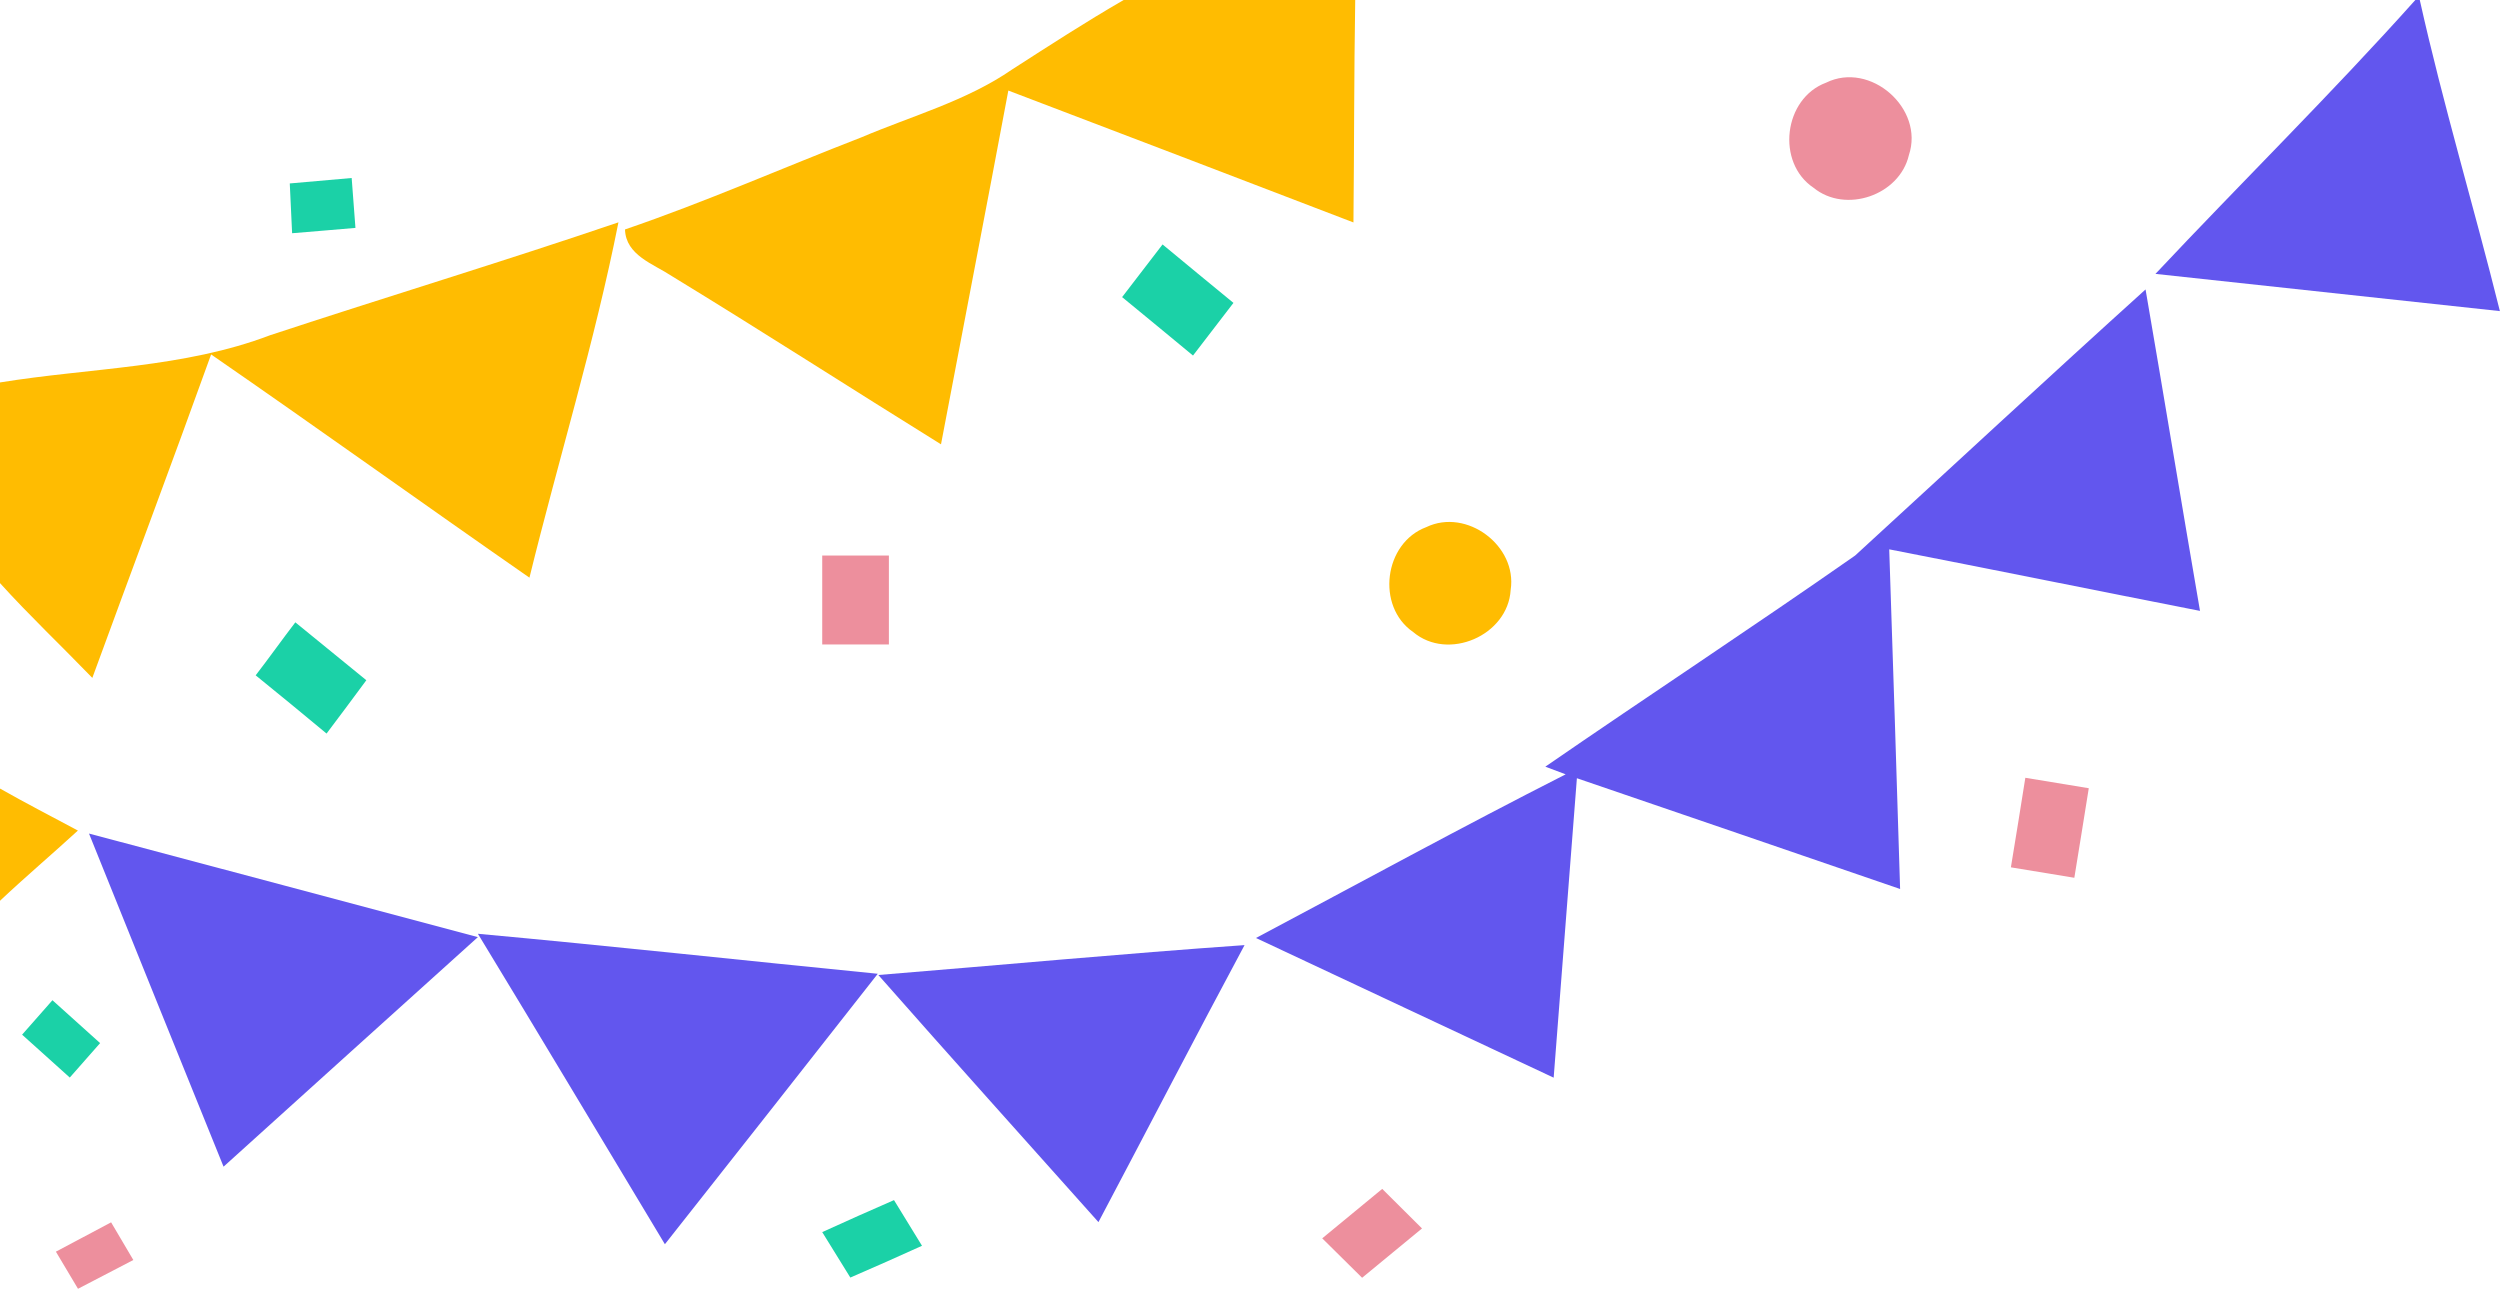 <?xml version="1.0" encoding="UTF-8" ?>
<!DOCTYPE svg PUBLIC "-//W3C//DTD SVG 1.1//EN" "http://www.w3.org/Graphics/SVG/1.1/DTD/svg11.dtd">
<svg width="225pt" height="116pt" viewBox="0 0 225 116" version="1.1" xmlns="http://www.w3.org/2000/svg">
<g id="#ffbc01ff">
<path fill="#ffbc01" opacity="1.00" d=" M 101.13 0.00 L 121.97 0.00 C 121.86 6.67 121.88 13.34 121.81 20.02 C 111.46 16.04 101.11 12.10 90.75 8.15 C 88.76 18.77 86.70 29.38 84.69 39.99 C 76.59 34.96 68.58 29.80 60.45 24.84 C 58.81 23.75 56.32 22.98 56.25 20.65 C 63.46 18.19 70.43 15.11 77.53 12.36 C 82.09 10.42 86.98 9.09 91.11 6.24 C 94.42 4.11 97.72 1.97 101.13 0.00 Z" />
<path fill="#ffbc01" opacity="1.00" d=" M 24.31 30.17 C 34.74 26.73 45.26 23.55 55.66 20.01 C 53.52 30.80 50.27 41.32 47.65 51.99 C 38.07 45.33 28.60 38.53 19.00 31.90 C 15.50 41.62 11.86 51.30 8.31 61.01 C 5.55 58.15 2.66 55.42 0.00 52.48 L 0.00 34.42 C 8.11 33.10 16.54 33.13 24.31 30.17 Z" />
<path fill="#ffbc01" opacity="1.00" d=" M 128.37 47.44 C 132.00 45.70 136.57 49.12 135.96 53.09 C 135.72 57.19 130.33 59.54 127.18 56.88 C 123.83 54.57 124.55 48.86 128.37 47.44 Z" />
<path fill="#ffbc01" opacity="1.00" d=" M 0.00 70.97 C 2.31 72.28 4.67 73.50 7.01 74.75 C 4.69 76.88 2.29 78.91 0.00 81.07 L 0.00 70.97 Z" />
</g>
<g id="#6256eeff">
<path fill="#6256ee" opacity="1.00" d=" M 217.38 0.00 L 217.78 0.00 C 219.87 9.38 222.66 18.63 224.99 28.00 C 214.66 26.88 204.33 25.76 193.99 24.65 C 201.75 16.39 209.83 8.44 217.38 0.00 Z" />
<path fill="#6256ee" opacity="1.00" d=" M 166.96 50.00 C 175.67 42.02 184.33 33.97 193.10 26.05 C 194.76 35.69 196.34 45.34 198.00 54.98 C 188.67 53.15 179.36 51.26 170.03 49.44 C 170.38 59.62 170.69 69.82 171.01 80.01 C 161.32 76.67 151.61 73.36 141.92 70.04 C 141.21 79.02 140.54 88.00 139.83 96.99 C 130.89 92.81 121.97 88.60 113.04 84.42 C 122.32 79.49 131.54 74.45 140.91 69.69 C 140.45 69.51 139.54 69.17 139.08 69.00 C 148.34 62.62 157.75 56.44 166.96 50.00 Z" />
<path fill="#6256ee" opacity="1.00" d=" M 8.01 75.02 C 19.68 78.13 31.35 81.22 43.01 84.34 C 35.37 91.22 27.75 98.11 20.12 105.00 C 16.07 95.01 12.04 85.02 8.01 75.02 Z" />
<path fill="#6256ee" opacity="1.00" d=" M 43.01 84.04 C 55.02 85.14 67.00 86.45 79.00 87.64 C 72.62 95.76 66.25 103.88 59.84 111.98 C 54.23 102.66 48.66 93.33 43.01 84.04 Z" />
<path fill="#6256ee" opacity="1.00" d=" M 79.05 87.75 C 90.04 86.86 101.01 85.83 112.01 85.06 C 107.57 93.34 103.25 101.69 98.86 109.99 C 92.25 102.58 85.61 95.20 79.05 87.75 Z" />
</g>
<g id="#ed8f9dff">
<path fill="#ed8f9d" opacity="1.00" d=" M 164.35 7.44 C 168.32 5.48 173.21 9.76 171.80 13.96 C 170.96 17.58 166.10 19.25 163.22 16.90 C 159.83 14.63 160.52 8.86 164.35 7.44 Z" />
<path fill="#ed8f9d" opacity="1.00" d=" M 74.00 50.00 C 76.00 50.00 78.00 50.00 80.00 50.00 C 80.00 52.67 80.00 55.33 80.00 58.00 C 78.00 58.00 76.00 58.00 74.00 58.00 C 74.00 55.33 74.00 52.67 74.00 50.00 Z" />
<path fill="#ed8f9d" opacity="1.00" d=" M 182.28 70.00 C 184.18 70.31 186.08 70.62 187.99 70.94 C 187.57 73.63 187.12 76.31 186.69 79.00 C 184.79 78.68 182.89 78.37 180.98 78.06 C 181.42 75.37 181.86 72.69 182.28 70.00 Z" />
<path fill="#ed8f9d" opacity="1.00" d=" M 119.00 111.45 C 120.80 109.97 122.60 108.48 124.40 107.00 C 125.59 108.19 126.79 109.37 127.98 110.56 C 126.18 112.04 124.39 113.52 122.59 115.00 C 121.39 113.82 120.19 112.63 119.00 111.45 Z" />
<path fill="#ed8f9d" opacity="1.00" d=" M 5.03 112.65 C 6.68 111.77 8.34 110.89 10.00 110.01 C 10.66 111.14 11.33 112.27 12.00 113.40 C 10.34 114.26 8.68 115.13 7.02 115.99 C 6.35 114.87 5.69 113.76 5.03 112.65 Z" />
</g>
<g id="#1bd1a7ff">
<path fill="#1bd1a7" opacity="1.00" d=" M 26.08 16.51 C 27.94 16.35 29.79 16.19 31.65 16.02 C 31.76 17.52 31.88 19.01 31.99 20.51 C 30.09 20.67 28.19 20.84 26.29 20.99 C 26.22 19.50 26.15 18.00 26.08 16.51 Z" />
<path fill="#1bd1a7" opacity="1.00" d=" M 100.99 26.74 C 102.20 25.16 103.41 23.58 104.63 22.00 C 106.75 23.76 108.88 25.51 111.01 27.26 C 109.80 28.84 108.58 30.42 107.37 32.00 C 105.25 30.24 103.12 28.49 100.99 26.74 Z" />
<path fill="#1bd1a7" opacity="1.00" d=" M 23.01 60.78 C 24.22 59.21 25.37 57.59 26.58 56.01 C 28.71 57.75 30.84 59.49 32.97 61.22 C 31.78 62.82 30.60 64.43 29.39 66.02 C 27.27 64.26 25.15 62.51 23.01 60.78 Z" />
<path fill="#1bd1a7" opacity="1.00" d=" M 1.99 93.12 C 2.90 92.09 3.81 91.05 4.72 90.02 C 6.15 91.31 7.58 92.59 9.01 93.88 C 8.10 94.91 7.19 95.94 6.28 96.98 C 4.85 95.69 3.42 94.41 1.99 93.12 Z" />
<path fill="#1bd1a7" opacity="1.00" d=" M 74.00 110.89 C 76.15 109.91 78.30 108.95 80.46 108.01 C 81.30 109.38 82.14 110.75 82.98 112.12 C 80.84 113.09 78.69 114.05 76.53 114.98 C 75.69 113.62 74.84 112.25 74.00 110.89 Z" />
</g>
</svg>
